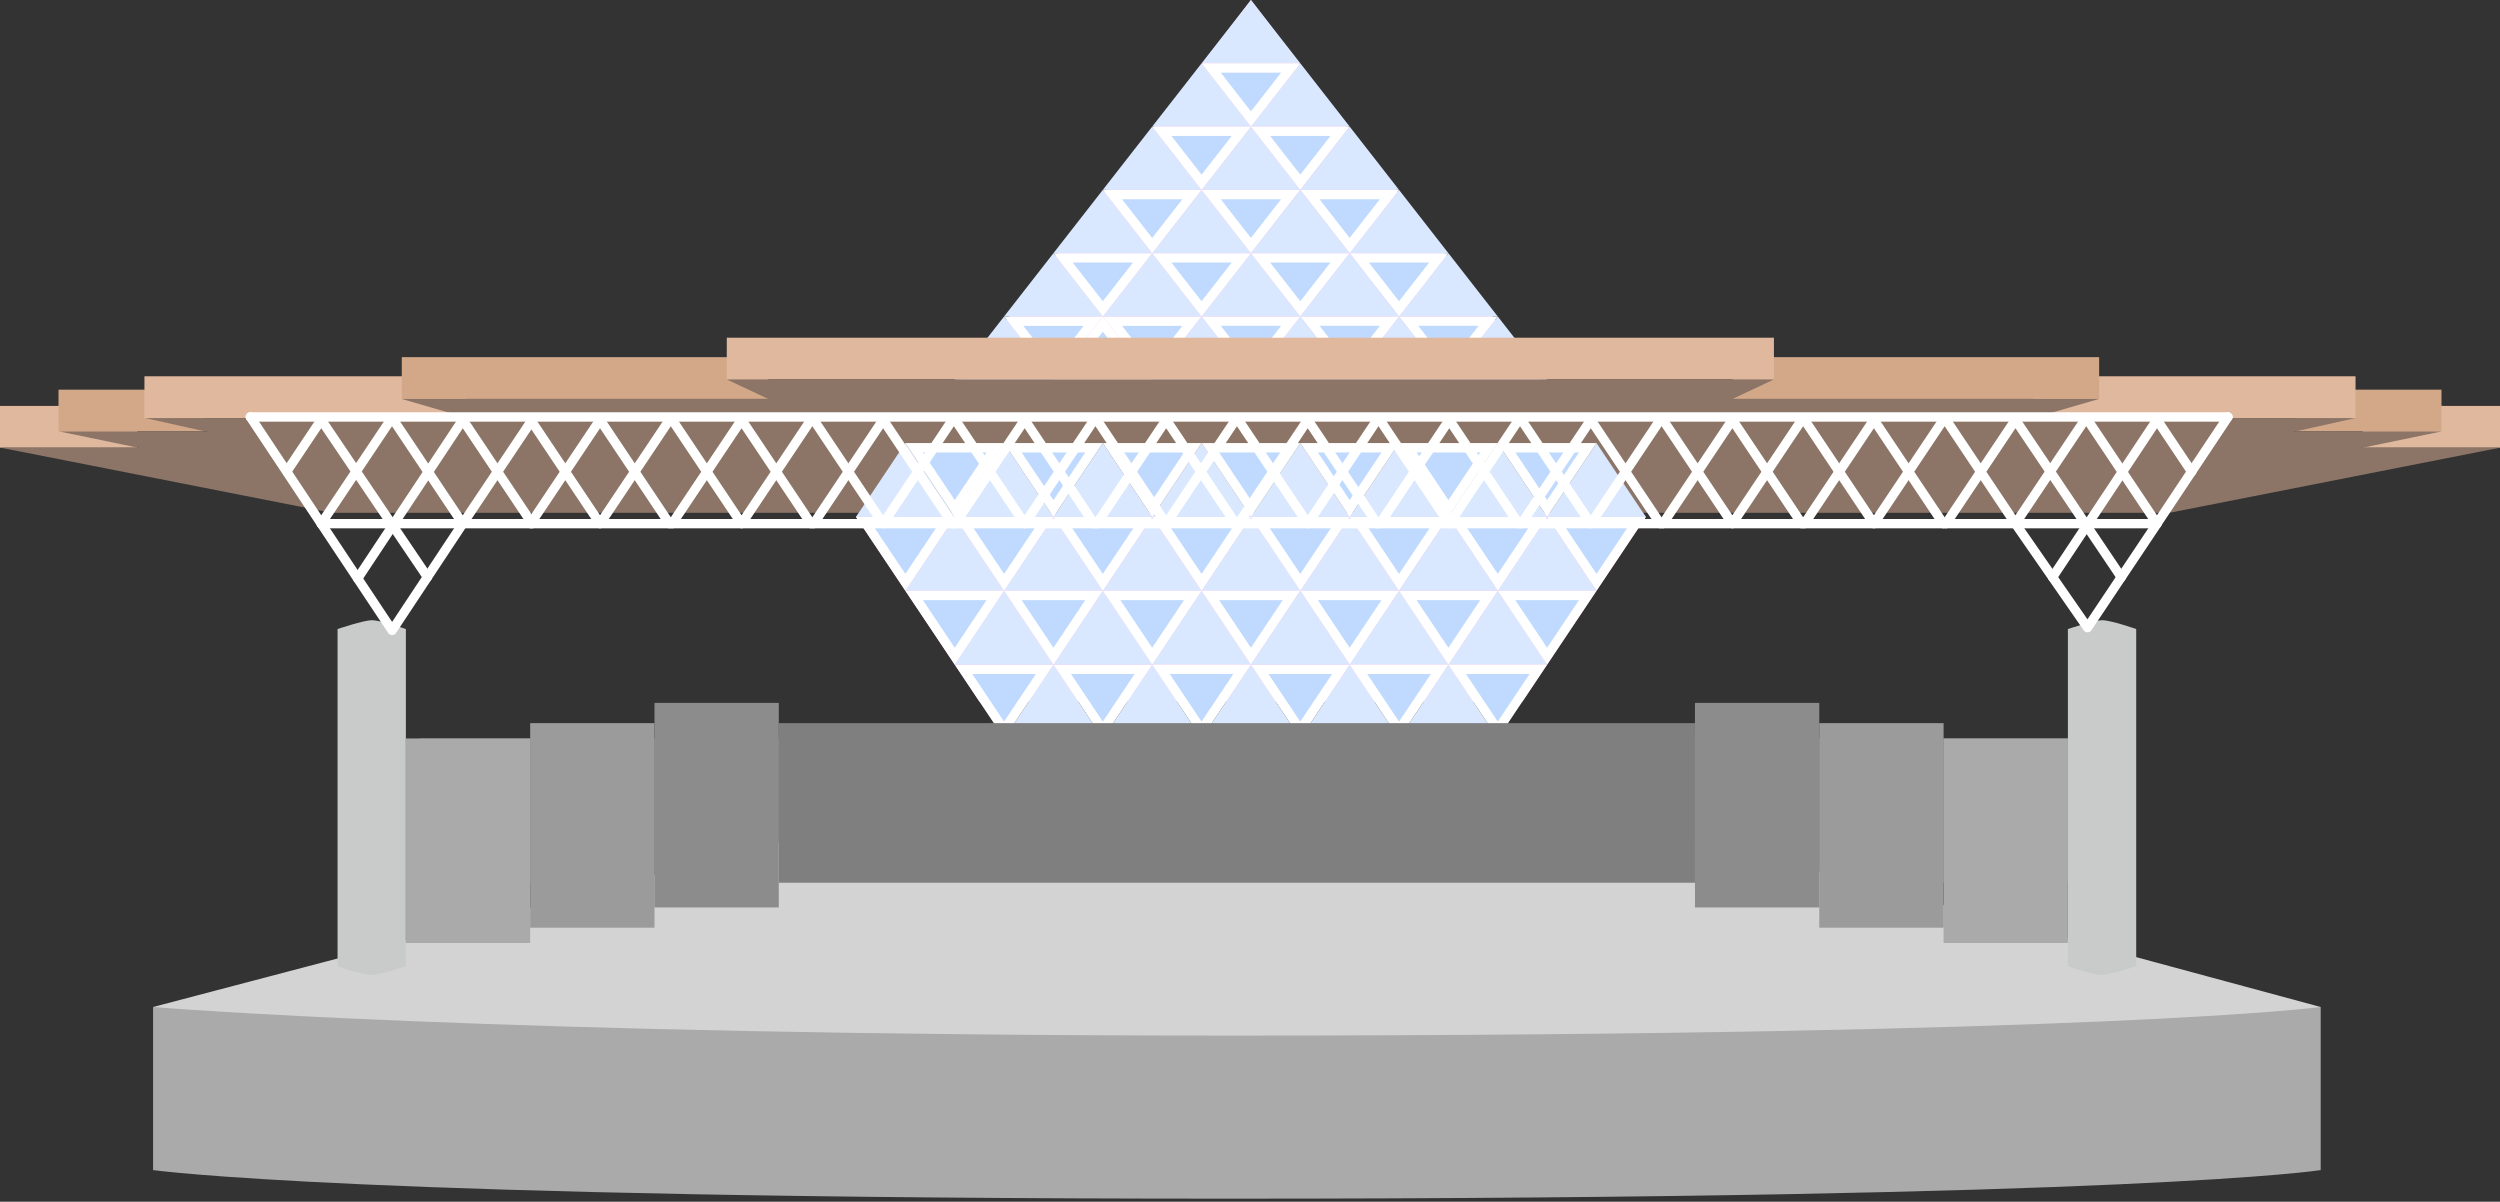 <?xml version="1.0" encoding="utf-8"?>
<!-- Generator: Adobe Illustrator 16.0.0, SVG Export Plug-In . SVG Version: 6.00 Build 0)  -->
<!DOCTYPE svg PUBLIC "-//W3C//DTD SVG 1.1//EN" "http://www.w3.org/Graphics/SVG/1.1/DTD/svg11.dtd">
<svg version="1.1" id="圖層_1" xmlns="http://www.w3.org/2000/svg" xmlns:xlink="http://www.w3.org/1999/xlink" x="0px" y="0px"
	 width="533.917px" height="256.656px" viewBox="0 0 533.917 256.656" enable-background="new 0 0 533.917 256.656"
	 xml:space="preserve">
<rect x="0" y="0" width="533.917" height="256.656" fill="#333333" stroke="none"/>
<g>
	<polygon fill="#FFB6E5" points="267.16,0 182.812,110.399 209.166,149.826 325.143,149.826 351.5,110.399 	"/>
	<g>
		<g>
			<polygon fill="#D9E8FF" points="256.619,13.517 261.889,20.276 267.16,27.034 256.619,27.034 246.072,27.034 251.347,20.276 			
				"/>
			<polygon fill="#D9E8FF" points="267.16,0 272.43,6.759 277.706,13.517 267.16,13.517 256.619,13.517 261.889,6.759 			"/>
			<polygon fill="#D9E8FF" points="277.706,13.517 282.975,20.276 288.247,27.034 277.706,27.034 267.16,27.034 272.43,20.276 			
				"/>
			<g>
				<polygon fill="#C0DAFF" points="258.666,14.517 275.657,14.517 267.16,25.408 				"/>
				<path fill="#FFFFFF" d="M273.607,15.517l-2.755,3.53l-3.692,4.736l-3.695-4.735l-2.751-3.53h6.446H273.607 M277.706,13.517
					H267.16h-10.541l5.27,6.76l5.271,6.758l5.27-6.758L277.706,13.517L277.706,13.517z"/>
			</g>
		</g>
		<polygon fill="#D9E8FF" points="224.984,81.105 230.254,87.865 235.53,94.626 224.984,94.626 214.441,94.626 219.71,87.865 		"/>
		<polygon fill="#D9E8FF" points="246.069,81.105 251.341,87.865 256.611,94.626 246.069,94.626 235.53,94.626 240.799,87.865 		"/>
		<g>
			<polygon fill="#C0DAFF" points="227.031,82.105 244.022,82.105 235.529,93 			"/>
			<path fill="#FFFFFF" d="M241.974,83.105l-2.752,3.53l-3.693,4.738l-3.698-4.738l-2.752-3.53h6.451H241.974 M246.069,81.105
				h-10.54h-10.546l5.27,6.76l5.276,6.761l5.27-6.761L246.069,81.105L246.069,81.105z"/>
		</g>
		<polygon fill="#D9E8FF" points="319.874,67.587 325.146,74.348 330.417,81.106 319.874,81.106 309.33,81.106 314.603,74.348 		"/>
		<polygon fill="#D9E8FF" points="203.896,81.105 209.169,87.865 214.441,94.626 203.896,94.626 193.354,94.626 198.625,87.865 		
			"/>
		<g>
			<polygon fill="#C0DAFF" points="205.944,82.105 222.936,82.105 214.441,93 			"/>
			<path fill="#FFFFFF" d="M220.887,83.105l-2.754,3.53l-3.691,4.737l-3.695-4.738l-2.753-3.53h6.449H220.887 M224.984,81.105
				h-10.542h-10.545l5.273,6.76l5.272,6.761l5.269-6.761L224.984,81.105L224.984,81.105z"/>
		</g>
		<g>
			<polygon fill="#C0DAFF" points="290.292,82.105 307.284,82.105 298.787,93 			"/>
			<path fill="#FFFFFF" d="M305.236,83.105l-2.753,3.53l-3.696,4.739l-3.696-4.738l-2.752-3.53h6.448H305.236 M309.332,81.105
				h-10.545h-10.543l5.27,6.76l5.273,6.761l5.273-6.761L309.332,81.105L309.332,81.105z"/>
		</g>
		<g>
			<polygon fill="#C0DAFF" points="311.378,82.106 328.369,82.106 319.874,93 			"/>
			<path fill="#FFFFFF" d="M326.322,83.106l-2.753,3.531l-3.695,4.737l-3.694-4.737l-2.754-3.531h6.448H326.322 M330.417,81.106
				h-10.543H309.33l5.272,6.761l5.271,6.759l5.272-6.759L330.417,81.106L330.417,81.106z"/>
		</g>
		<polygon fill="#D9E8FF" points="330.417,81.106 335.689,87.867 340.965,94.626 330.417,94.626 319.874,94.626 325.146,87.867 		
			"/>
		<polygon fill="#D9E8FF" points="309.33,81.106 314.603,87.867 319.874,94.626 309.33,94.626 298.789,94.626 304.061,87.867 		"/>
		<polygon fill="#D9E8FF" points="288.244,81.105 293.514,87.865 298.787,94.626 288.244,94.626 277.699,94.626 282.972,87.865 		
			"/>
		<g>
			<polygon fill="#C0DAFF" points="300.836,68.587 317.824,68.587 309.332,79.479 			"/>
			<path fill="#FFFFFF" d="M315.775,69.587l-2.753,3.53l-3.691,4.735l-3.693-4.736l-2.754-3.53h6.448H315.775 M319.872,67.587
				h-10.54h-10.545l5.273,6.76l5.271,6.759l5.268-6.759L319.872,67.587L319.872,67.587z"/>
		</g>
		<polygon fill="#D9E8FF" points="298.787,67.587 304.061,74.347 309.332,81.105 298.787,81.105 288.244,81.105 293.514,74.347 		
			"/>
		<g>
			<polygon fill="#C0DAFF" points="269.203,82.105 286.196,82.105 277.699,93 			"/>
			<path fill="#FFFFFF" d="M284.147,83.105l-2.753,3.53l-3.695,4.738l-3.694-4.738l-2.754-3.53h6.448H284.147 M288.244,81.105
				h-10.545h-10.545l5.273,6.76l5.271,6.761l5.272-6.761L288.244,81.105L288.244,81.105z"/>
		</g>
		<g>
			<polygon fill="#C0DAFF" points="248.117,82.105 265.107,82.105 256.611,93 			"/>
			<path fill="#FFFFFF" d="M263.061,83.105l-2.75,3.529l-3.699,4.739l-3.692-4.739l-2.754-3.53h6.446H263.061 M267.154,81.105
				h-10.543h-10.542l5.271,6.76l5.271,6.761l5.275-6.761L267.154,81.105L267.154,81.105z"/>
		</g>
		<polygon fill="#D9E8FF" points="267.154,81.105 272.428,87.865 277.699,94.626 267.154,94.626 256.611,94.626 261.887,87.865 		
			"/>
		<polygon fill="#D9E8FF" points="214.441,67.587 219.71,74.347 224.984,81.105 214.441,81.105 203.896,81.105 209.169,74.347 		"/>
		<g>
			<polygon fill="#C0DAFF" points="227.032,80.105 235.529,69.213 244.021,80.105 			"/>
			<path fill="#FFFFFF" d="M235.529,70.839l3.693,4.738l2.751,3.529h-6.444h-6.45l2.751-3.528L235.529,70.839 M235.53,67.587
				l-5.276,6.76l-5.27,6.759h10.546h10.54l-5.27-6.759L235.53,67.587L235.53,67.587z"/>
		</g>
		<g>
			<polygon fill="#C0DAFF" points="216.489,68.587 233.481,68.587 224.983,79.479 			"/>
			<path fill="#FFFFFF" d="M231.432,69.587l-2.755,3.53l-3.693,4.737l-3.696-4.736l-2.751-3.53h6.448H231.432 M235.53,67.587
				h-10.546h-10.542l5.269,6.76l5.274,6.759l5.27-6.759L235.53,67.587L235.53,67.587z"/>
		</g>
		<g>
			<polygon fill="#C0DAFF" points="279.747,68.587 296.738,68.587 288.244,79.479 			"/>
			<path fill="#FFFFFF" d="M294.69,69.587l-2.754,3.53l-3.692,4.736l-3.695-4.737l-2.753-3.53h6.448H294.69 M298.787,67.587h-10.543
				h-10.545l5.272,6.76l5.272,6.759l5.27-6.759L298.787,67.587L298.787,67.587z"/>
		</g>
		<polygon fill="#D9E8FF" points="277.699,67.587 282.972,74.347 288.244,81.105 277.699,81.105 267.154,81.105 272.428,74.347 		
			"/>
		<g>
			<polygon fill="#C0DAFF" points="258.66,68.587 275.651,68.587 267.154,79.479 			"/>
			<path fill="#FFFFFF" d="M273.604,69.587l-2.753,3.529l-3.695,4.737l-3.691-4.737l-2.755-3.529h6.445H273.604 M277.699,67.587
				h-10.545h-10.543l5.275,6.76l5.268,6.759l5.273-6.759L277.699,67.587L277.699,67.587z"/>
		</g>
		<g>
			<polygon fill="#C0DAFF" points="237.577,68.587 254.563,68.587 246.069,79.479 			"/>
			<path fill="#FFFFFF" d="M252.516,69.587l-2.751,3.53l-3.695,4.737l-3.693-4.736l-2.751-3.53h6.444H252.516 M256.611,67.587
				h-10.542h-10.54l5.27,6.76l5.27,6.759l5.271-6.759L256.611,67.587L256.611,67.587z"/>
		</g>
		<polygon fill="#D9E8FF" points="256.611,67.587 261.887,74.347 267.154,81.105 256.611,81.105 246.069,81.105 251.341,74.347 		
			"/>
		<polygon fill="#D9E8FF" points="246.068,54.069 251.339,60.828 256.613,67.587 246.068,67.587 235.526,67.587 240.796,60.828 		
			"/>
		<polygon fill="#D9E8FF" points="267.154,54.069 272.426,60.828 277.695,67.587 267.154,67.587 256.613,67.587 261.883,60.828 		
			"/>
		<g>
			<polygon fill="#C0DAFF" points="248.116,55.069 265.105,55.069 256.613,65.961 			"/>
			<path fill="#FFFFFF" d="M263.058,56.069l-2.753,3.529l-3.691,4.736l-3.696-4.737l-2.752-3.529h6.448H263.058 M267.154,54.069
				h-10.541h-10.545l5.271,6.759l5.274,6.759l5.27-6.759L267.154,54.069L267.154,54.069z"/>
		</g>
		<polygon fill="#D9E8FF" points="224.981,54.069 230.255,60.828 235.526,67.587 224.981,67.587 214.438,67.587 219.709,60.828 		
			"/>
		<g>
			<polygon fill="#C0DAFF" points="227.03,55.069 244.02,55.069 235.526,65.961 			"/>
			<path fill="#FFFFFF" d="M241.972,56.069l-2.753,3.529l-3.693,4.736l-3.694-4.737l-2.753-3.528h6.447H241.972 M246.068,54.069
				h-10.542h-10.545l5.274,6.759l5.271,6.759l5.27-6.759L246.068,54.069L246.068,54.069z"/>
		</g>
		<polygon fill="#D9E8FF" points="309.328,54.069 314.598,60.828 319.871,67.587 309.328,67.587 298.786,67.587 304.057,60.828 		
			"/>
		<g>
			<polygon fill="#C0DAFF" points="290.288,55.069 307.28,55.069 298.786,65.961 			"/>
			<path fill="#FFFFFF" d="M305.231,56.069l-2.752,3.529l-3.694,4.737l-3.696-4.737l-2.752-3.529h6.449H305.231 M309.328,54.069
				h-10.542H288.24l5.271,6.759l5.274,6.759l5.271-6.759L309.328,54.069L309.328,54.069z"/>
		</g>
		<g>
			<polygon fill="#C0DAFF" points="269.202,55.069 286.192,55.069 277.696,65.961 			"/>
			<path fill="#FFFFFF" d="M284.146,56.069l-2.75,3.528l-3.699,4.738l-3.693-4.737l-2.752-3.529h6.444H284.146 M288.24,54.069
				h-10.545h-10.541l5.271,6.759l5.27,6.759l5.276-6.759L288.24,54.069L288.24,54.069z"/>
		</g>
		<polygon fill="#D9E8FF" points="288.24,54.069 293.512,60.828 298.786,67.587 288.24,67.587 277.695,67.587 282.972,60.828 		"/>
		<polygon fill="#D9E8FF" points="235.526,40.553 240.796,47.31 246.068,54.069 235.526,54.069 224.981,54.069 230.255,47.31 		"/>
		<polygon fill="#D9E8FF" points="256.613,40.553 261.883,47.31 267.154,54.069 256.613,54.069 246.068,54.069 251.339,47.31 		"/>
		<g>
			<polygon fill="#C0DAFF" points="237.574,41.553 254.564,41.553 246.068,52.443 			"/>
			<path fill="#FFFFFF" d="M252.515,42.553l-2.752,3.527l-3.694,4.738l-3.695-4.738l-2.751-3.527h6.446H252.515 M256.613,40.553
				h-10.545h-10.542l5.27,6.757l5.272,6.76l5.271-6.76L256.613,40.553L256.613,40.553z"/>
		</g>
		<polygon fill="#D9E8FF" points="298.786,40.553 304.057,47.31 309.328,54.069 298.786,54.069 288.24,54.069 293.512,47.31 		"/>
		<g>
			<polygon fill="#C0DAFF" points="283.761,46.695 279.745,41.553 296.737,41.553 288.24,52.443 			"/>
			<path fill="#FFFFFF" d="M294.688,42.553l-2.753,3.527l-3.694,4.737l-3.692-4.738l-2.753-3.526h6.445H294.688 M298.786,40.553
				H288.24h-10.545l5.276,6.757l5.269,6.76l5.271-6.76L298.786,40.553L298.786,40.553z"/>
		</g>
		<g>
			<polygon fill="#C0DAFF" points="258.662,41.553 275.647,41.553 267.154,52.443 			"/>
			<path fill="#FFFFFF" d="M273.6,42.553l-2.751,3.527l-3.694,4.738l-3.695-4.738l-2.75-3.527h6.445H273.6 M277.695,40.553h-10.541
				h-10.541l5.27,6.757l5.271,6.76l5.271-6.76L277.695,40.553L277.695,40.553z"/>
		</g>
		<polygon fill="#D9E8FF" points="277.695,40.553 282.972,47.31 288.24,54.069 277.695,54.069 267.154,54.069 272.426,47.31 		"/>
		<polygon fill="#D9E8FF" points="246.071,27.034 251.341,33.793 256.615,40.553 246.071,40.553 235.526,40.553 240.801,33.793 		
			"/>
		<polygon fill="#D9E8FF" points="267.158,27.034 272.428,33.793 277.699,40.553 267.158,40.553 256.615,40.553 261.885,33.793 		
			"/>
		<g>
			<polygon fill="#C0DAFF" points="248.119,28.034 265.109,28.034 256.615,38.927 			"/>
			<path fill="#FFFFFF" d="M263.061,29.034l-2.752,3.529l-3.694,4.738l-3.695-4.738l-2.752-3.529h6.448H263.061 M267.158,27.034
				h-10.543h-10.544l5.27,6.759l5.274,6.76l5.27-6.76L267.158,27.034L267.158,27.034z"/>
		</g>
		<g>
			<polygon fill="#C0DAFF" points="269.206,28.034 286.193,28.034 277.699,38.927 			"/>
			<path fill="#FFFFFF" d="M284.146,29.034l-2.751,3.529l-3.695,4.738l-3.694-4.737l-2.751-3.529h6.445H284.146 M288.241,27.034
				h-10.542h-10.541l5.27,6.759l5.271,6.76l5.272-6.76L288.241,27.034L288.241,27.034z"/>
		</g>
		<polygon fill="#D9E8FF" points="288.241,27.034 293.516,33.793 298.787,40.553 288.241,40.553 277.699,40.553 282.972,33.793 		
			"/>
	</g>
	<g>
		<rect y="86.692" fill="#E0B89D" width="29.312" height="8.921"/>
		<rect x="504.604" y="86.692" fill="#E0B89D" width="29.314" height="8.921"/>
		<rect x="12.495" y="83.22" fill="#D3A888" width="31.155" height="8.921"/>
		<rect x="490.266" y="83.22" fill="#D3A888" width="31.156" height="8.921"/>
		<rect x="434.248" y="80.36" fill="#E0B89D" width="68.818" height="8.921"/>
		<rect x="370.069" y="76.275" fill="#D3A888" width="78.238" height="8.921"/>
		<rect x="30.85" y="80.36" fill="#E0B89D" width="68.818" height="8.921"/>
		<rect x="85.81" y="76.275" fill="#D3A888" width="78.238" height="8.921"/>
		<rect x="155.217" y="72.123" fill="#E0B89D" width="223.632" height="8.917"/>
		<g>
			<polygon fill="#8C7567" points="463.318,109.515 70.747,109.515 0.148,95.613 533.918,95.613 			"/>
			<polygon fill="#8C7567" points="454.133,106.042 79.936,106.042 12.643,92.141 521.422,92.141 			"/>
			<polygon fill="#8C7567" points="440.631,103.185 93.438,103.185 31,89.281 503.066,89.281 			"/>
			<polygon fill="#8C7567" points="400.357,99.098 133.712,99.098 85.757,85.196 448.308,85.196 			"/>
			<polygon fill="#8C7567" points="349.271,94.946 184.794,94.946 155.217,81.04 378.85,81.04 			"/>
		</g>
	</g>
	<g>
		<polygon fill="#D9E8FF" points="267.152,110.399 272.422,118.284 277.697,126.167 267.152,126.167 256.611,126.167 
			261.881,118.284 		"/>
		<polygon fill="#D9E8FF" points="288.241,110.399 293.512,118.284 298.782,126.167 288.241,126.167 277.697,126.167 
			282.969,118.284 		"/>
		<g>
			<polygon fill="#C0DAFF" points="269.023,111.399 286.369,111.399 277.697,124.369 			"/>
			<path fill="#FFFFFF" d="M284.498,112.399l-3.191,4.773l-3.61,5.398l-3.611-5.397l-3.19-4.773h6.803H284.498 M288.241,110.399
				h-10.544h-10.545l5.27,7.885l5.275,7.883l5.271-7.883L288.241,110.399L288.241,110.399z"/>
		</g>
		<polygon fill="#D9E8FF" points="246.066,141.94 251.341,149.826 256.611,157.711 246.066,157.711 235.523,157.711 
			240.796,149.826 		"/>
		<polygon fill="#D9E8FF" points="256.611,126.167 261.881,134.051 267.152,141.94 256.611,141.94 246.066,141.94 251.341,134.051 
					"/>
		<polygon fill="#D9E8FF" points="267.152,141.94 272.422,149.826 277.697,157.711 267.152,157.711 256.611,157.711 
			261.881,149.826 		"/>
		<g>
			<polygon fill="#C0DAFF" points="247.938,142.94 265.281,142.94 256.611,155.911 			"/>
			<path fill="#FFFFFF" d="M263.41,143.94l-3.192,4.774l-3.606,5.396l-3.608-5.397l-3.193-4.773h6.802H263.41 M267.152,141.94
				h-10.541h-10.545l5.274,7.886l5.271,7.885l5.27-7.885L267.152,141.94L267.152,141.94z"/>
		</g>
		<polygon fill="#D9E8FF" points="288.241,141.94 293.512,149.826 298.782,157.711 288.241,157.711 277.697,157.711 
			282.969,149.826 		"/>
		<polygon fill="#D9E8FF" points="298.782,126.167 304.057,134.051 309.326,141.94 298.782,141.94 288.241,141.94 293.512,134.051 
					"/>
		<polygon fill="#D9E8FF" points="309.326,141.94 314.6,149.826 319.871,157.711 309.326,157.711 298.782,157.711 304.057,149.826 
					"/>
		<g>
			<polygon fill="#C0DAFF" points="290.112,142.94 307.455,142.94 298.782,155.912 			"/>
			<path fill="#FFFFFF" d="M305.584,143.94l-3.189,4.773l-3.611,5.399l-3.608-5.398l-3.191-4.774h6.799H305.584 M309.326,141.94
				h-10.544h-10.541l5.271,7.886l5.271,7.885l5.274-7.885L309.326,141.94L309.326,141.94z"/>
		</g>
		<g>
			<polygon fill="#C0DAFF" points="279.569,127.167 296.911,127.167 288.241,140.141 			"/>
			<path fill="#FFFFFF" d="M295.039,128.167l-3.19,4.772l-3.607,5.401l-3.61-5.401l-3.19-4.772h6.801H295.039 M298.782,126.167
				h-10.541h-10.544l5.271,7.884l5.272,7.89l5.271-7.89L298.782,126.167L298.782,126.167z"/>
		</g>
		<g>
			<polygon fill="#C0DAFF" points="269.023,142.94 286.37,142.94 277.697,155.912 			"/>
			<path fill="#FFFFFF" d="M284.498,143.94l-3.192,4.774l-3.609,5.398l-3.611-5.398l-3.19-4.774h6.803H284.498 M288.241,141.94
				h-10.544h-10.545l5.27,7.886l5.275,7.885l5.271-7.885L288.241,141.94L288.241,141.94z"/>
		</g>
		<polygon fill="#D9E8FF" points="224.984,141.94 230.253,149.826 235.523,157.711 224.984,157.711 214.439,157.711 
			219.709,149.826 		"/>
		<g>
			<polygon fill="#C0DAFF" points="205.768,142.94 223.112,142.94 214.439,155.912 			"/>
			<path fill="#FFFFFF" d="M221.24,143.94l-3.194,4.774l-3.607,5.397l-3.61-5.397l-3.19-4.774h6.801H221.24 M224.984,141.94h-10.544
				h-10.542l5.269,7.886l5.274,7.885l5.27-7.885L224.984,141.94L224.984,141.94z"/>
		</g>
		<g>
			<polygon fill="#C0DAFF" points="226.855,142.94 244.195,142.94 235.523,155.912 			"/>
			<path fill="#FFFFFF" d="M242.324,143.94l-3.191,4.774l-3.61,5.397l-3.607-5.397l-3.19-4.774h6.797H242.324 M246.066,141.94
				h-10.543h-10.539l5.269,7.886l5.27,7.885l5.273-7.885L246.066,141.94L246.066,141.94z"/>
		</g>
		<polygon fill="#D9E8FF" points="224.984,110.399 230.253,118.284 235.523,126.167 224.984,126.167 214.439,126.167 
			219.709,118.284 		"/>
		<polygon fill="#D9E8FF" points="246.066,110.399 251.341,118.284 256.611,126.167 246.066,126.167 235.523,126.167 
			240.796,118.284 		"/>
		<g>
			<polygon fill="#C0DAFF" points="226.855,111.399 244.195,111.399 235.523,124.368 			"/>
			<path fill="#FFFFFF" d="M242.324,112.399l-3.19,4.773l-3.61,5.397l-3.607-5.396l-3.19-4.773h6.797H242.324 M246.066,110.399
				h-10.543h-10.539l5.269,7.885l5.27,7.883l5.273-7.883L246.066,110.399L246.066,110.399z"/>
		</g>
		<g>
			<polygon fill="#C0DAFF" points="247.938,111.399 265.281,111.399 256.611,124.368 			"/>
			<path fill="#FFFFFF" d="M263.409,112.399l-3.191,4.773l-3.606,5.396l-3.608-5.396l-3.192-4.773h6.801H263.409 M267.152,110.399
				h-10.541h-10.545l5.274,7.885l5.271,7.883l5.27-7.883L267.152,110.399L267.152,110.399z"/>
		</g>
		<polygon fill="#D9E8FF" points="203.897,110.399 209.166,118.284 214.439,126.167 203.897,126.167 193.349,126.167 
			198.625,118.284 		"/>
		<g>
			<polygon fill="#C0DAFF" points="184.683,111.399 202.025,111.399 193.35,124.368 			"/>
			<path fill="#FFFFFF" d="M200.154,112.399l-3.191,4.772l-3.612,5.397l-3.606-5.396l-3.19-4.773h6.795H200.154 M203.897,110.399
				h-10.548h-10.537l5.27,7.885l5.268,7.883l5.275-7.883L203.897,110.399L203.897,110.399z"/>
		</g>
		<g>
			<polygon fill="#C0DAFF" points="332.285,111.399 349.631,111.399 340.957,124.369 			"/>
			<path fill="#FFFFFF" d="M347.759,112.399l-3.19,4.772l-3.611,5.398l-3.61-5.397l-3.19-4.773h6.801H347.759 M351.502,110.399
				h-10.545h-10.543l5.27,7.885l5.273,7.883l5.273-7.883L351.502,110.399L351.502,110.399z"/>
		</g>
		<g>
			<polygon fill="#C0DAFF" points="205.768,111.399 223.112,111.399 214.439,124.368 			"/>
			<path fill="#FFFFFF" d="M221.24,112.399l-3.193,4.773l-3.607,5.396l-3.61-5.396l-3.19-4.773h6.801H221.24 M224.984,110.399
				h-10.544h-10.542l5.269,7.885l5.274,7.883l5.27-7.883L224.984,110.399L224.984,110.399z"/>
		</g>
		<polygon fill="#D9E8FF" points="235.523,126.167 240.796,134.051 246.066,141.94 235.523,141.94 224.984,141.94 230.253,134.051 
					"/>
		<g>
			<polygon fill="#C0DAFF" points="237.395,127.167 254.739,127.167 246.067,140.141 			"/>
			<path fill="#FFFFFF" d="M252.868,128.167l-3.19,4.772l-3.61,5.401l-3.609-5.402l-3.192-4.771h6.8H252.868 M256.611,126.167
				h-10.545h-10.543l5.273,7.884l5.271,7.89l5.274-7.89L256.611,126.167L256.611,126.167z"/>
		</g>
		<polygon fill="#D9E8FF" points="214.439,126.167 219.709,134.051 224.984,141.94 214.439,141.94 203.897,141.94 209.166,134.051 
					"/>
		<g>
			<polygon fill="#C0DAFF" points="195.222,127.167 212.567,127.167 203.896,140.141 			"/>
			<path fill="#FFFFFF" d="M210.695,128.167l-3.193,4.773l-3.606,5.399l-3.61-5.401l-3.193-4.771h6.803H210.695 M214.439,126.167
				h-10.542h-10.548l5.275,7.884l5.272,7.89l5.269-7.89L214.439,126.167L214.439,126.167z"/>
		</g>
		<g>
			<polygon fill="#C0DAFF" points="216.311,127.167 233.652,127.167 224.983,140.141 			"/>
			<path fill="#FFFFFF" d="M231.78,128.167l-3.19,4.773l-3.607,5.4l-3.611-5.401l-3.19-4.772h6.802H231.78 M235.523,126.167h-10.539
				h-10.544l5.27,7.884l5.275,7.89l5.269-7.89L235.523,126.167L235.523,126.167z"/>
		</g>
		<g>
			<polygon fill="#C0DAFF" points="258.482,127.167 275.825,127.167 271.591,133.495 267.152,140.141 			"/>
			<path fill="#FFFFFF" d="M273.952,128.167l-3.193,4.773l-3.606,5.399l-3.609-5.4l-3.189-4.772h6.799H273.952 M277.697,126.167
				h-10.545h-10.541l5.27,7.884l5.271,7.89l5.27-7.89L277.697,126.167L277.697,126.167z"/>
		</g>
		<polygon fill="#D9E8FF" points="277.697,126.167 282.969,134.051 288.241,141.94 277.697,141.94 267.152,141.94 272.422,134.051 
					"/>
		<polygon fill="#D9E8FF" points="319.871,126.167 325.143,134.051 330.414,141.94 319.871,141.94 309.326,141.94 314.6,134.051 		
			"/>
		<polygon fill="#D9E8FF" points="330.414,110.399 335.684,118.284 340.957,126.167 330.414,126.167 319.871,126.167 
			325.143,118.284 		"/>
		<g>
			<polygon fill="#C0DAFF" points="321.743,127.167 339.085,127.167 330.414,140.141 			"/>
			<path fill="#FFFFFF" d="M337.213,128.167l-3.192,4.773l-3.606,5.399l-3.609-5.4l-3.19-4.772h6.8H337.213 M340.957,126.167
				h-10.543h-10.543l5.271,7.884l5.271,7.89l5.27-7.89L340.957,126.167L340.957,126.167z"/>
		</g>
		<g>
			<polygon fill="#C0DAFF" points="311.198,142.94 328.543,142.94 319.871,155.912 			"/>
			<path fill="#FFFFFF" d="M326.672,143.94l-3.192,4.774l-3.608,5.397l-3.609-5.397l-3.192-4.774h6.802H326.672 M330.414,141.94
				h-10.543h-10.545l5.273,7.886l5.271,7.885l5.271-7.885L330.414,141.94L330.414,141.94z"/>
		</g>
		<g>
			<polygon fill="#C0DAFF" points="311.198,111.399 328.543,111.399 319.871,124.368 			"/>
			<path fill="#FFFFFF" d="M326.671,112.399l-3.19,4.773l-3.609,5.397l-3.609-5.397l-3.191-4.773h6.801H326.671 M330.414,110.399
				h-10.543h-10.545l5.273,7.885l5.271,7.883l5.271-7.883L330.414,110.399L330.414,110.399z"/>
		</g>
		<g>
			<polygon fill="#C0DAFF" points="304.889,133.495 300.654,127.167 317.999,127.167 309.326,140.141 			"/>
			<path fill="#FFFFFF" d="M316.128,128.167l-3.191,4.772l-3.609,5.401l-3.608-5.402l-3.192-4.771h6.8H316.128 M319.871,126.167
				h-10.545h-10.544l5.274,7.884l5.27,7.89l5.273-7.89L319.871,126.167L319.871,126.167z"/>
		</g>
		<g>
			<polygon fill="#C0DAFF" points="290.112,111.399 307.455,111.399 298.782,124.368 			"/>
			<path fill="#FFFFFF" d="M305.584,112.399l-3.189,4.772l-3.611,5.398l-3.608-5.397l-3.191-4.773h6.799H305.584 M309.326,110.399
				h-10.544h-10.541l5.271,7.885l5.271,7.883l5.274-7.883L309.326,110.399L309.326,110.399z"/>
		</g>
		<polygon fill="#D9E8FF" points="309.326,110.399 314.6,118.284 319.871,126.167 309.326,126.167 298.782,126.167 304.057,118.284 
					"/>
		<polygon fill="#D9E8FF" points="214.441,94.626 219.71,102.51 224.984,110.399 214.441,110.399 203.896,110.399 209.169,102.51 		
			"/>
		<polygon fill="#D9E8FF" points="256.611,94.626 261.887,102.51 267.154,110.399 256.611,110.399 246.069,110.399 251.341,102.51 
					"/>
		<g>
			<polygon fill="#C0DAFF" points="237.401,95.626 254.74,95.626 246.069,108.599 			"/>
			<path fill="#FFFFFF" d="M252.868,96.626l-3.189,4.772l-3.609,5.401l-3.607-5.401l-3.189-4.772h6.797H252.868 M256.611,94.626
				h-10.542h-10.54l5.27,7.884l5.27,7.89l5.271-7.89L256.611,94.626L256.611,94.626z"/>
		</g>
		<g>
			<polygon fill="#C0DAFF" points="300.66,95.626 318.003,95.626 309.33,108.6 			"/>
			<path fill="#FFFFFF" d="M316.131,96.626l-3.191,4.773l-3.609,5.4l-3.606-5.4l-3.191-4.773h6.798H316.131 M319.874,94.626H309.33
				h-10.541l5.271,7.885l5.27,7.889l5.272-7.889L319.874,94.626L319.874,94.626z"/>
		</g>
		<polygon fill="#D9E8FF" points="298.789,94.626 304.061,102.511 309.33,110.399 298.789,110.399 288.247,110.399 293.518,102.511 
					"/>
		<g>
			<polygon fill="#C0DAFF" points="321.746,95.626 339.093,95.626 330.417,108.6 			"/>
			<path fill="#FFFFFF" d="M337.221,96.626l-3.194,4.773l-3.609,5.4l-3.608-5.401l-3.191-4.773h6.8H337.221 M340.965,94.626h-10.548
				h-10.543l5.272,7.885l5.271,7.889l5.272-7.889L340.965,94.626L340.965,94.626z"/>
		</g>
		<polygon fill="#D9E8FF" points="340.965,94.626 346.231,102.511 351.5,110.399 340.965,110.399 330.417,110.399 335.689,102.511 
					"/>
		<polygon fill="#D9E8FF" points="319.874,94.626 325.146,102.511 330.417,110.399 319.874,110.399 309.33,110.399 314.603,102.511 
					"/>
		<polygon fill="#D9E8FF" points="193.354,94.626 198.625,102.51 203.896,110.399 193.354,110.399 182.812,110.399 188.083,102.51 
					"/>
		<g>
			<polygon fill="#C0DAFF" points="195.226,95.626 212.57,95.626 203.896,108.6 			"/>
			<path fill="#FFFFFF" d="M210.698,96.626l-3.191,4.772l-3.61,5.401l-3.609-5.401l-3.19-4.772h6.799H210.698 M214.441,94.626
				h-10.545h-10.542l5.271,7.884l5.271,7.89l5.273-7.89L214.441,94.626L214.441,94.626z"/>
		</g>
		<g>
			<polygon fill="#C0DAFF" points="216.313,95.626 233.657,95.626 229.423,101.954 224.983,108.6 			"/>
			<path fill="#FFFFFF" d="M231.785,96.626l-3.194,4.773l-3.607,5.401l-3.61-5.401l-3.189-4.772h6.8H231.785 M235.53,94.626h-10.546
				h-10.542l5.269,7.884l5.274,7.89l5.27-7.89L235.53,94.626L235.53,94.626z"/>
		</g>
		<polygon fill="#D9E8FF" points="235.53,94.626 240.799,102.51 246.069,110.399 235.53,110.399 224.984,110.399 230.254,102.51 		
			"/>
		<polygon fill="#D9E8FF" points="277.699,94.626 282.972,102.51 288.244,110.399 277.699,110.399 267.154,110.399 272.428,102.51 
					"/>
		<g>
			<polygon fill="#C0DAFF" points="279.571,95.626 296.915,95.626 288.244,108.599 			"/>
			<path fill="#FFFFFF" d="M295.043,96.626l-3.192,4.773l-3.606,5.4l-3.61-5.401l-3.191-4.772h6.802H295.043 M298.787,94.626
				h-10.543h-10.545l5.272,7.884l5.272,7.89l5.27-7.89L298.787,94.626L298.787,94.626z"/>
		</g>
		<g>
			<polygon fill="#C0DAFF" points="262.719,101.955 258.483,95.626 275.827,95.626 267.155,108.599 			"/>
			<path fill="#FFFFFF" d="M273.956,96.626l-3.191,4.772l-3.609,5.4l-3.606-5.401l-3.193-4.771h6.799H273.956 M277.699,94.626
				h-10.545h-10.543l5.275,7.884l5.268,7.89l5.273-7.89L277.699,94.626L277.699,94.626z"/>
		</g>
	</g>
	<g>
		<rect x="89.681" y="157.711" fill="#7F7F7F" width="354.952" height="30.809"/>
		<path fill="#AAAAAA" d="M495.623,249.893c0,0-37.967,6.104-233.189,6.104c-186.498,0-229.742-6.104-229.742-6.104v-34.83h462.932
			V249.893z"/>
		<path fill="#D3D3D3" d="M364.262,179.553l-195.667-0.232L32.691,215.063c0,0,72.556,6.107,230.655,6.107
			c186.863,0,232.276-6.107,232.276-6.107L364.262,179.553z"/>
		<path fill="#C9CACA" d="M86.681,206.352c0,0-5.648,1.883-7.53,1.883c-1.765,0-7.06-1.883-7.06-1.883v-72.007
			c0,0,5.589-1.887,7.295-1.887c1.943,0,7.294,1.887,7.294,1.887V206.352z"/>
		<path fill="#C9CACA" d="M456.224,206.352c0,0-5.649,1.883-7.53,1.883c-1.768,0-7.061-1.883-7.061-1.883v-72.007
			c0,0,5.59-1.887,7.294-1.887c1.942,0,7.297,1.887,7.297,1.887V206.352z"/>
		<rect x="166.323" y="154.438" fill="#7F7F7F" width="195.667" height="34.083"/>
		<rect x="86.681" y="157.711" fill="#AAAAAA" width="26.547" height="43.684"/>
		<rect x="113.228" y="154.438" fill="#9B9B9B" width="26.548" height="43.688"/>
		<rect x="139.776" y="150.114" fill="#8C8C8C" width="26.547" height="43.683"/>
		<rect x="415.087" y="157.711" fill="#AAAAAA" width="26.546" height="43.684"/>
		<rect x="388.537" y="154.438" fill="#9B9B9B" width="26.55" height="43.688"/>
		<rect x="361.99" y="150.114" fill="#8C8C8C" width="26.547" height="43.683"/>
	</g>
	<g>
		<path fill="none" stroke="#FF45B4" stroke-width="2" stroke-linecap="round" stroke-linejoin="round" stroke-miterlimit="10" d="
			M224.984,110.399"/>
		<path fill="none" stroke="#FF45B4" stroke-width="2" stroke-linecap="round" stroke-linejoin="round" stroke-miterlimit="10" d="
			M203.897,110.399"/>
		
			<polyline fill="none" stroke="#FFFFFF" stroke-width="2" stroke-linecap="round" stroke-linejoin="round" stroke-miterlimit="10" points="
			53.464,89.049 68.602,111.839 83.431,89.659 		"/>
		
			<line fill="none" stroke="#FFFFFF" stroke-width="2" stroke-linecap="round" stroke-linejoin="round" stroke-miterlimit="10" x1="53.464" y1="89.049" x2="475.82" y2="89.049"/>
		
			<line fill="none" stroke="#FFFFFF" stroke-width="2" stroke-linecap="round" stroke-linejoin="round" stroke-miterlimit="10" x1="68.602" y1="111.839" x2="460.656" y2="111.839"/>
		
			<polyline fill="none" stroke="#FFFFFF" stroke-width="2" stroke-linecap="round" stroke-linejoin="round" stroke-miterlimit="10" points="
			91.288,123.236 68.605,89.66 61.279,100.619 		"/>
		
			<polyline fill="none" stroke="#FFFFFF" stroke-width="2" stroke-linecap="round" stroke-linejoin="round" stroke-miterlimit="10" points="
			84.005,89.659 98.831,111.839 113.66,89.659 		"/>
		
			<polyline fill="none" stroke="#FFFFFF" stroke-width="2" stroke-linecap="round" stroke-linejoin="round" stroke-miterlimit="10" points="
			113.66,111.839 98.833,89.66 76.376,123.545 		"/>
		
			<polyline fill="none" stroke="#FFFFFF" stroke-width="2" stroke-linecap="round" stroke-linejoin="round" stroke-miterlimit="10" points="
			113.318,89.659 128.144,111.839 142.972,89.659 		"/>
		
			<polyline fill="none" stroke="#FFFFFF" stroke-width="2" stroke-linecap="round" stroke-linejoin="round" stroke-miterlimit="10" points="
			142.972,111.839 128.146,89.66 113.319,111.839 		"/>
		
			<polyline fill="none" stroke="#FFFFFF" stroke-width="2" stroke-linecap="round" stroke-linejoin="round" stroke-miterlimit="10" points="
			143.546,89.659 158.372,111.839 173.201,89.659 		"/>
		
			<polyline fill="none" stroke="#FFFFFF" stroke-width="2" stroke-linecap="round" stroke-linejoin="round" stroke-miterlimit="10" points="
			173.201,111.839 158.375,89.66 143.546,111.839 		"/>
		
			<polyline fill="none" stroke="#FFFFFF" stroke-width="2" stroke-linecap="round" stroke-linejoin="round" stroke-miterlimit="10" points="
			173.775,89.659 188.601,111.839 203.428,89.659 		"/>
		
			<polyline fill="none" stroke="#FFFFFF" stroke-width="2" stroke-linecap="round" stroke-linejoin="round" stroke-miterlimit="10" points="
			203.428,111.839 188.603,89.66 173.776,111.839 		"/>
		
			<polyline fill="none" stroke="#FFFFFF" stroke-width="2" stroke-linecap="round" stroke-linejoin="round" stroke-miterlimit="10" points="
			204.002,89.659 218.83,111.839 233.658,89.659 		"/>
		
			<polyline fill="none" stroke="#FFFFFF" stroke-width="2" stroke-linecap="round" stroke-linejoin="round" stroke-miterlimit="10" points="
			233.658,111.839 218.832,89.66 204.002,111.839 		"/>
		
			<polyline fill="none" stroke="#FFFFFF" stroke-width="2" stroke-linecap="round" stroke-linejoin="round" stroke-miterlimit="10" points="
			234.232,89.659 249.058,111.839 263.885,89.659 		"/>
		
			<polyline fill="none" stroke="#FFFFFF" stroke-width="2" stroke-linecap="round" stroke-linejoin="round" stroke-miterlimit="10" points="
			263.886,111.839 249.06,89.66 234.232,111.839 		"/>
		
			<polyline fill="none" stroke="#FFFFFF" stroke-width="2" stroke-linecap="round" stroke-linejoin="round" stroke-miterlimit="10" points="
			264.461,89.659 279.285,111.839 294.113,89.659 		"/>
		
			<polyline fill="none" stroke="#FFFFFF" stroke-width="2" stroke-linecap="round" stroke-linejoin="round" stroke-miterlimit="10" points="
			294.113,111.839 279.289,89.66 264.461,111.839 		"/>
		
			<polyline fill="none" stroke="#FFFFFF" stroke-width="2" stroke-linecap="round" stroke-linejoin="round" stroke-miterlimit="10" points="
			294.689,89.659 309.514,111.839 324.342,89.659 		"/>
		
			<polyline fill="none" stroke="#FFFFFF" stroke-width="2" stroke-linecap="round" stroke-linejoin="round" stroke-miterlimit="10" points="
			324.342,111.839 309.518,89.66 294.689,111.839 		"/>
		
			<polyline fill="none" stroke="#FFFFFF" stroke-width="2" stroke-linecap="round" stroke-linejoin="round" stroke-miterlimit="10" points="
			324.918,89.659 339.744,111.839 354.57,89.659 		"/>
		
			<polyline fill="none" stroke="#FFFFFF" stroke-width="2" stroke-linecap="round" stroke-linejoin="round" stroke-miterlimit="10" points="
			354.57,111.839 339.745,89.66 324.918,111.839 		"/>
		
			<polyline fill="none" stroke="#FFFFFF" stroke-width="2" stroke-linecap="round" stroke-linejoin="round" stroke-miterlimit="10" points="
			355.146,89.659 369.969,111.839 384.801,89.659 		"/>
		
			<polyline fill="none" stroke="#FFFFFF" stroke-width="2" stroke-linecap="round" stroke-linejoin="round" stroke-miterlimit="10" points="
			384.801,111.839 369.975,89.66 355.146,111.839 		"/>
		
			<polyline fill="none" stroke="#FFFFFF" stroke-width="2" stroke-linecap="round" stroke-linejoin="round" stroke-miterlimit="10" points="
			385.375,89.659 400.199,111.839 415.027,89.659 		"/>
		
			<polyline fill="none" stroke="#FFFFFF" stroke-width="2" stroke-linecap="round" stroke-linejoin="round" stroke-miterlimit="10" points="
			415.027,111.839 400.201,89.66 385.375,111.839 		"/>
		
			<polyline fill="none" stroke="#FFFFFF" stroke-width="2" stroke-linecap="round" stroke-linejoin="round" stroke-miterlimit="10" points="
			415.602,89.659 430.428,111.839 445.256,89.659 		"/>
		
			<polyline fill="none" stroke="#FFFFFF" stroke-width="2" stroke-linecap="round" stroke-linejoin="round" stroke-miterlimit="10" points="
			453.035,123.268 430.432,89.66 415.602,111.839 		"/>
		
			<polyline fill="none" stroke="#FFFFFF" stroke-width="2" stroke-linecap="round" stroke-linejoin="round" stroke-miterlimit="10" points="
			445.83,89.659 460.656,111.839 475.82,89.049 		"/>
		
			<polyline fill="none" stroke="#FFFFFF" stroke-width="2" stroke-linecap="round" stroke-linejoin="round" stroke-miterlimit="10" points="
			468.07,100.75 460.658,89.66 438.354,123.268 		"/>
		
			<polyline fill="none" stroke="#FFFFFF" stroke-width="2" stroke-linecap="round" stroke-linejoin="round" stroke-miterlimit="10" points="
			68.602,111.839 83.743,134.631 98.831,111.839 		"/>
		
			<polyline fill="none" stroke="#FFFFFF" stroke-width="2" stroke-linecap="round" stroke-linejoin="round" stroke-miterlimit="10" points="
			430.428,111.839 445.828,134.044 460.656,111.863 		"/>
	</g>
</g>
<g>
</g>
<g>
</g>
<g>
</g>
<g>
</g>
<g>
</g>
<g>
</g>
<g>
</g>
<g>
</g>
<g>
</g>
<g>
</g>
<g>
</g>
<g>
</g>
<g>
</g>
<g>
</g>
<g>
</g>
</svg>
